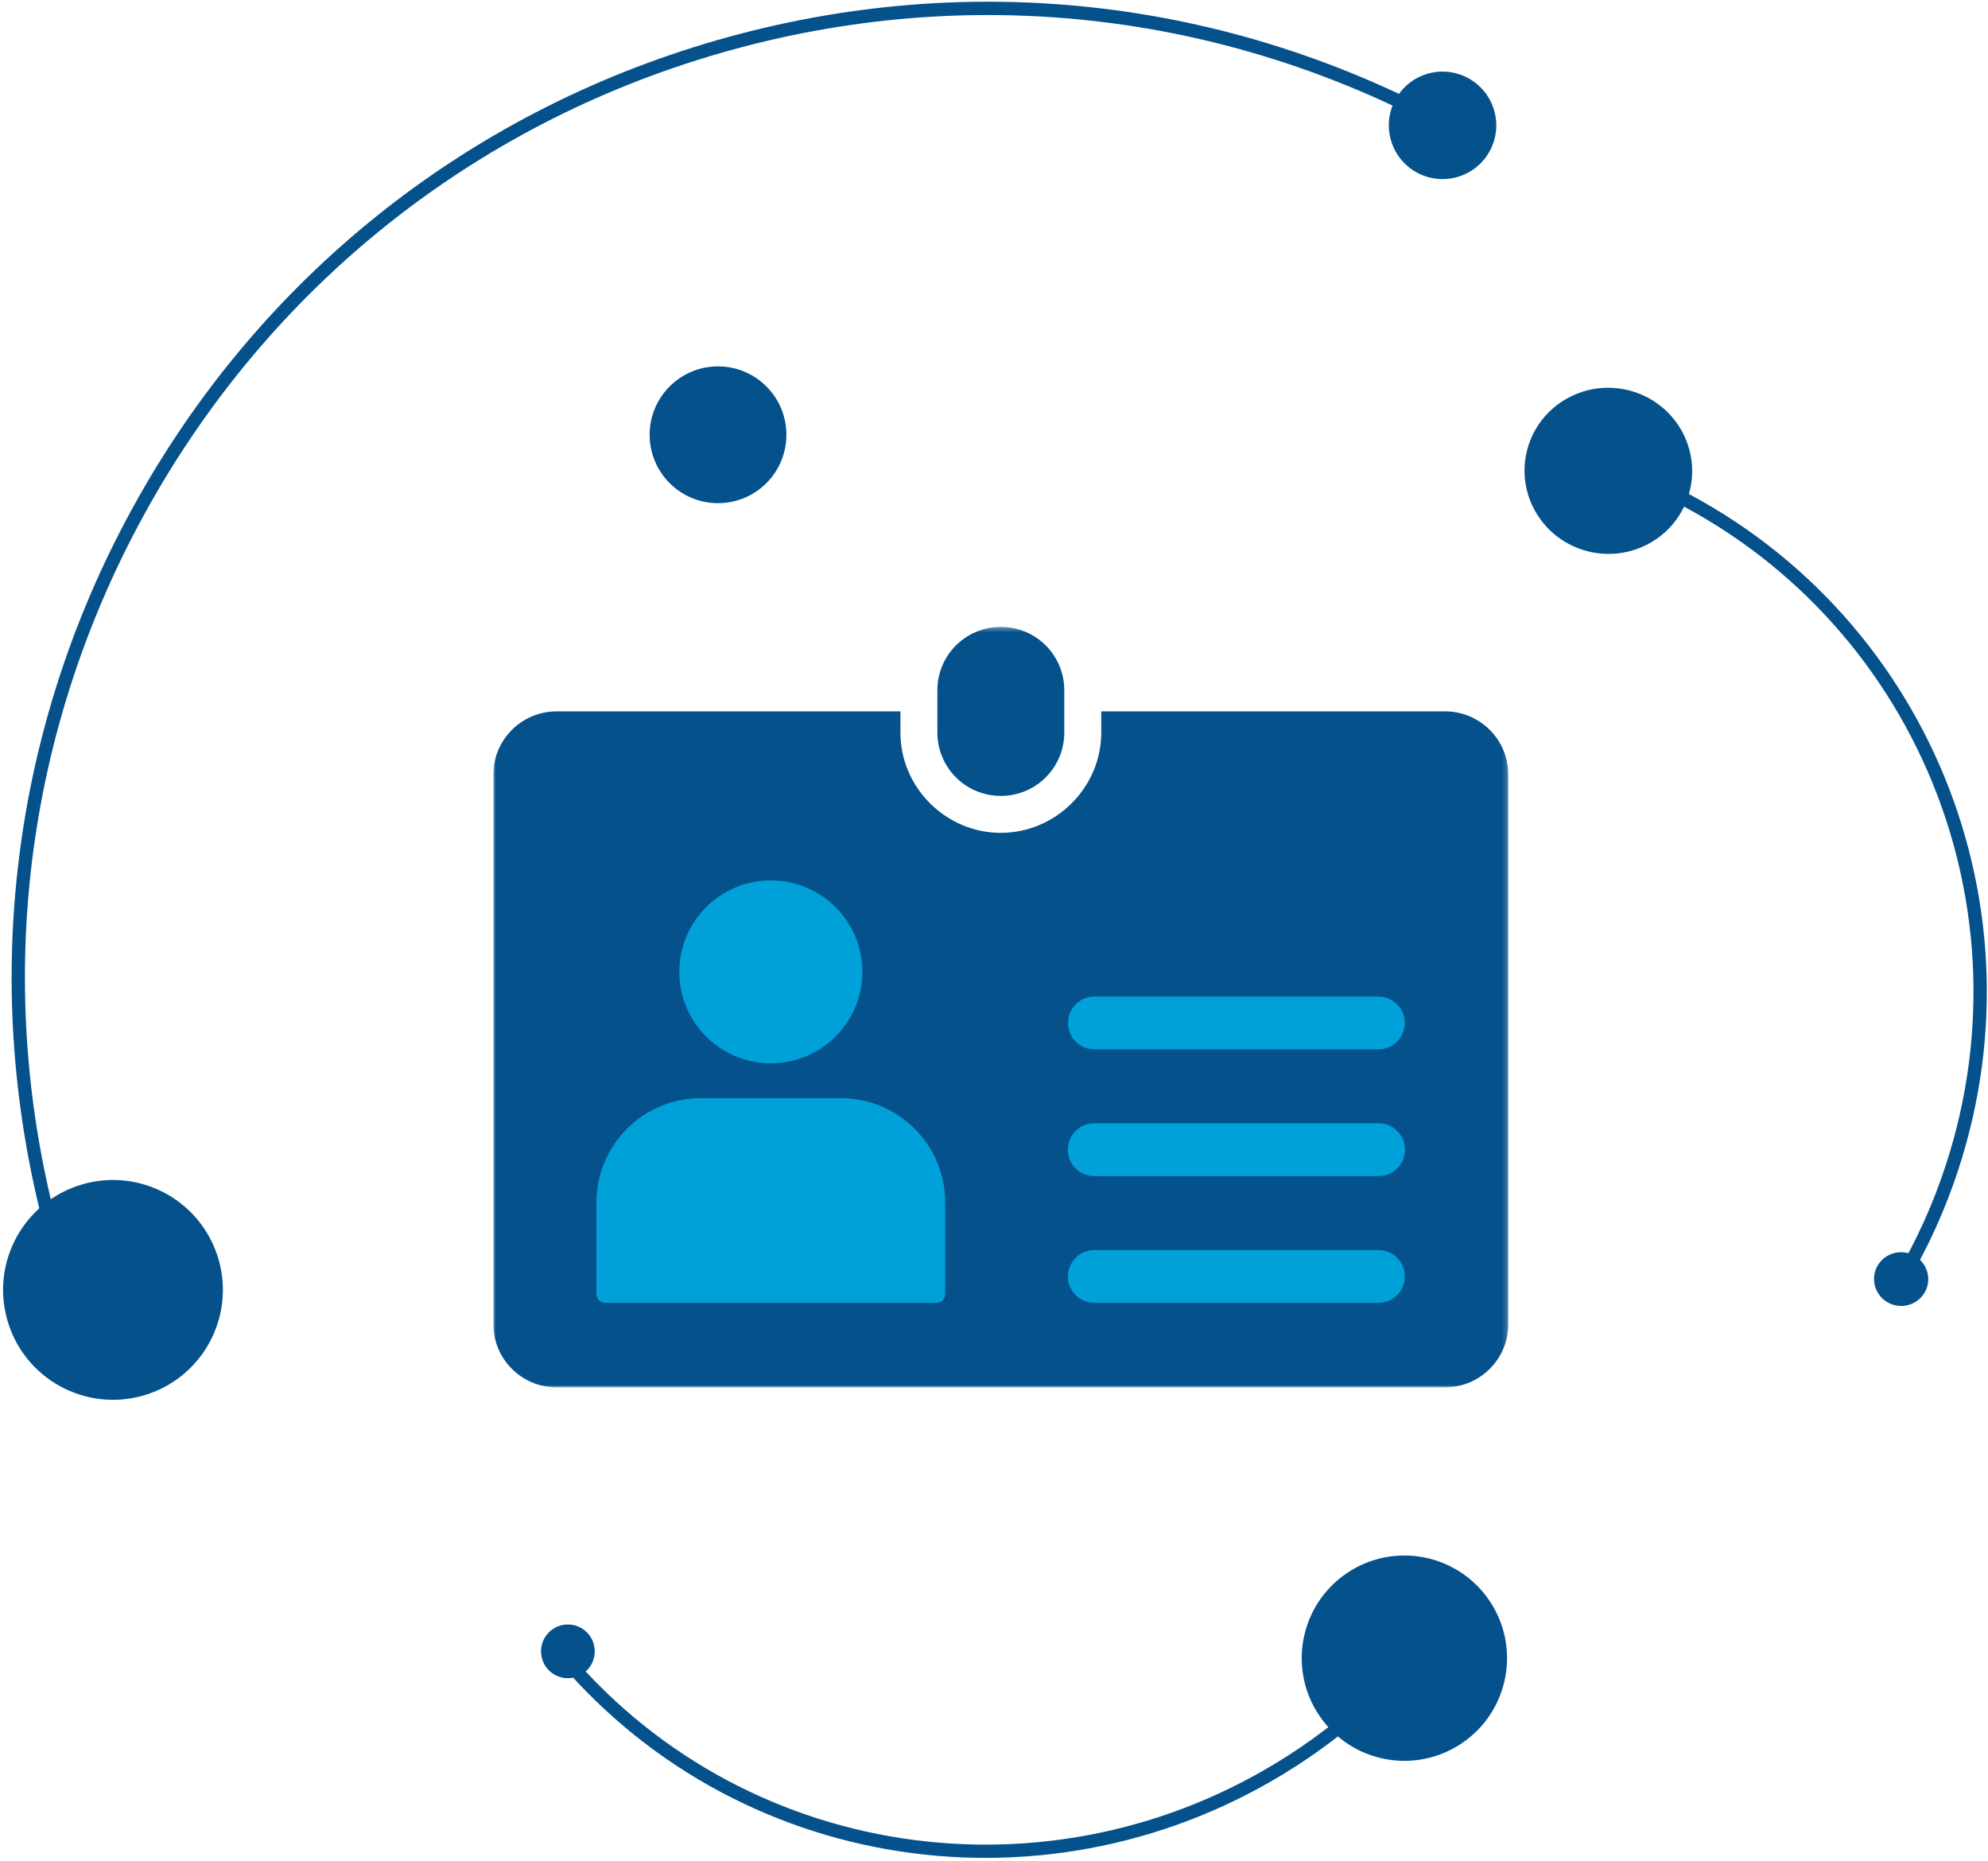 <?xml version="1.0" encoding="UTF-8"?>
<svg width="407px" height="381px" viewBox="0 0 407 381" version="1.1" xmlns="http://www.w3.org/2000/svg" xmlns:xlink="http://www.w3.org/1999/xlink">
    <!-- Generator: Sketch 51.2 (57519) - http://www.bohemiancoding.com/sketch -->
    <title>Group 18</title>
    <desc>Created with Sketch.</desc>
    <defs>
        <polygon id="path-1" points="0 0.327 207.795 0.327 207.795 156 0 156"></polygon>
        <polygon id="path-3" points="0 0 47 0 47 47 0 47"></polygon>
    </defs>
    <g id="final" stroke="none" stroke-width="1" fill="none" fill-rule="evenodd">
        <g id="Persona" transform="translate(-823, -323)">
            <g id="Group-18" transform="translate(749, 270)">
                <g id="Page-1" transform="translate(175, 181)">
                    <path d="M181.73,142 L24.27,142 C18.071,142 13,136.938 13,130.751 L13,58.249 C13,52.062 18.071,47 24.27,47 L181.73,47 C187.929,47 193,52.062 193,58.249 L193,130.751 C193,136.938 187.929,142 181.73,142" id="Fill-1" fill="#00A1D9"></path>
                    <g id="Group-5">
                        <mask id="mask-2" fill="white">
                            <use xlink:href="#path-1"></use>
                        </mask>
                        <g id="Clip-4"></g>
                        <path d="M181.173,127.885 C184.162,127.874 186.593,130.286 186.606,133.272 C186.617,136.257 184.203,138.686 181.214,138.697 C181.148,138.699 181.082,138.697 181.016,138.696 L123.17,138.696 C120.183,138.765 117.704,136.402 117.634,133.416 C117.565,130.432 119.93,127.956 122.917,127.885 C123.002,127.884 123.087,127.884 123.17,127.885 L181.033,127.885 L181.192,127.885 L181.173,127.885 Z M123.186,101.933 L181.064,101.933 C184.052,101.841 186.549,104.188 186.64,107.172 C186.733,110.158 184.385,112.652 181.397,112.745 C181.284,112.748 181.174,112.748 181.064,112.745 L123.186,112.745 C120.199,112.836 117.701,110.49 117.609,107.505 C117.518,104.519 119.866,102.026 122.853,101.933 C122.963,101.93 123.076,101.93 123.186,101.933 Z M42.533,96.79 L71.087,96.79 C82.962,96.79 92.511,106.343 92.511,118.188 L92.511,132.45 L92.511,136.921 C92.511,137.894 91.726,138.696 90.721,138.696 L22.9,138.696 C21.91,138.696 21.109,137.894 21.109,136.921 L21.109,132.45 L21.109,126.205 L21.109,118.186 C21.109,106.342 30.659,96.787 42.533,96.79 Z M123.186,76 L181.064,76 C184.052,75.931 186.53,78.294 186.599,81.278 C186.67,84.262 184.305,86.738 181.317,86.808 C181.233,86.81 181.148,86.81 181.064,86.808 L123.186,86.808 C120.199,86.877 117.72,84.514 117.651,81.53 C117.58,78.546 119.947,76.07 122.935,76 C123.018,75.998 123.101,75.998 123.186,76 Z M56.81,52.214 C67.158,52.217 75.545,60.596 75.548,70.93 C75.554,81.271 67.167,89.659 56.815,89.665 L56.81,89.665 C46.458,89.662 38.069,81.276 38.072,70.935 L38.072,70.93 C38.077,60.596 46.463,52.217 56.81,52.214 Z M12.989,17.618 C5.796,17.618 -0,23.406 -0,30.594 L-0,143.024 C-0,150.21 5.796,156 12.989,156 L194.808,156 C202.001,156 207.795,150.21 207.795,143.024 L207.795,30.592 C207.795,23.406 202.001,17.617 194.808,17.617 L124.46,17.617 L124.46,21.947 C124.46,33.197 115.16,42.485 103.883,42.485 C92.637,42.485 83.339,33.197 83.339,21.947 L83.339,17.617 L12.989,17.618 Z M103.898,0.327 C96.705,0.327 90.909,6.116 90.909,13.304 L90.909,21.947 C90.909,29.135 96.705,34.924 103.898,34.924 C111.092,34.924 116.888,29.135 116.888,21.947 L116.888,13.304 C116.888,6.116 111.092,0.325 103.898,0.327 Z" id="Fill-3" fill="#04518C" mask="url(#mask-2)"></path>
                    </g>
                </g>
                <g id="Group-4">
                    <g id="ego-illustration">
                        <g id="Group-9">
                            <g id="Group" transform="translate(216.795, 173.904) rotate(67) translate(-216.795, -173.904) translate(108.795, -15.096)" fill="#04518C">
                                <path d="M195.306,332.701 C182.949,331.429 171.897,340.42 170.624,352.778 C169.355,365.14 178.342,376.192 190.703,377.461 C203.065,378.734 214.112,369.747 215.385,357.385 C216.658,345.023 207.667,333.974 195.306,332.701 Z" id="Fill-13" transform="translate(193.005, 355.081) rotate(1) translate(-193.005, -355.081) "></path>
                                <path d="M81.054,0.433 C75.012,-0.188 69.609,4.205 68.986,10.248 C68.365,16.291 72.76,21.695 78.802,22.316 C84.845,22.939 90.248,18.544 90.869,12.5 C91.49,6.457 87.097,1.054 81.054,0.433 Z" id="Fill-15" transform="translate(79.927, 11.375) rotate(1) translate(-79.927, -11.375) "></path>
                                <path d="M192.839,363 C189.877,362.826 186.887,362.586 183.952,362.282 C130.691,356.82 82.756,331.015 48.969,289.62 C15.183,248.222 -0.404,196.19 5.075,143.107 C10.653,89.083 37.24,40.743 79.941,7 L81.639,9.131 C39.517,42.417 13.291,90.098 7.789,143.384 C2.383,195.746 17.76,247.068 51.085,287.9 C84.41,328.734 131.695,354.191 184.23,359.577 C187.127,359.876 190.076,360.11 193,360.284 L192.839,363 Z" id="Fill-17" transform="translate(98.5, 185) rotate(1) translate(-98.5, -185) "></path>
                            </g>
                            <g id="Group-14" transform="translate(183, 313)">
                                <g id="Group-12">
                                    <g id="Group-2" transform="translate(103.52, 82.794) scale(1, -1) rotate(-66) translate(-103.52, -82.794) translate(54.52, -8.706)" fill="#04518C">
                                        <path d="M97.122,165.08 C99.166,153.653 91.561,142.736 80.134,140.693 C68.707,138.649 57.79,146.259 55.747,157.681 C53.703,169.108 61.308,180.025 72.735,182.068 C84.162,184.112 95.079,176.507 97.122,165.08" id="Fill-19"></path>
                                        <path d="M6.467,0.087 C3.479,-0.448 0.621,1.542 0.087,4.533 C-0.448,7.521 1.542,10.379 4.533,10.913 C7.523,11.448 10.379,9.458 10.913,6.467 C11.448,3.477 9.458,0.621 6.467,0.087 Z" id="Fill-22"></path>
                                        <path d="M77.635,157.944 C80.765,150.345 83.084,142.337 84.528,134.145 C94.591,77.036 60.83,21.789 6,5.636 L6.754,3 C62.917,19.545 97.497,76.133 87.187,134.628 C85.709,143.017 83.336,151.217 80.127,159 L77.635,157.944 Z" id="Fill-25"></path>
                                    </g>
                                    <g id="Page-1" transform="translate(154, 54)">
                                        <mask id="mask-4" fill="white">
                                            <use xlink:href="#path-3"></use>
                                        </mask>
                                        <g id="Clip-2"></g>
                                    </g>
                                </g>
                            </g>
                        </g>
                        <g id="Group-2" transform="translate(430.718, 225.945) rotate(8) translate(-430.718, -225.945) translate(375.718, 136.945)" fill="#04518C">
                            <g id="Group-16" transform="translate(0, -0)">
                                <path d="M34.062,19.992 C35.731,10.75 29.52,1.921 20.188,0.268 C10.856,-1.384 1.94,4.77 0.271,14.008 C-1.398,23.25 4.813,32.079 14.145,33.732 C23.478,35.384 32.394,29.234 34.062,19.992" id="Fill-19"></path>
                                <path d="M100.531,167.087 C97.514,166.552 94.627,168.542 94.088,171.533 C93.548,174.521 95.557,177.379 98.577,177.913 C101.597,178.448 104.48,176.458 105.02,173.467 C105.56,170.477 103.55,167.621 100.531,167.087 Z" id="Fill-22"></path>
                                <path d="M98.396,171.944 C101.557,164.345 103.899,156.337 105.356,148.145 C115.518,91.036 81.427,35.789 26.059,19.636 L26.82,17 C83.534,33.545 118.452,90.133 108.042,148.628 C106.549,157.017 104.153,165.217 100.913,173 L98.396,171.944 Z" id="Fill-25"></path>
                            </g>
                        </g>
                    </g>
                </g>
                <path d="M235,142 C235,134.27 228.732,128 220.999,128 C213.268,128 207,134.27 207,142 C207,149.73 213.268,156 220.999,156 C228.732,156 235,149.73 235,142" id="Fill-29" fill="#04518C"></path>
            </g>
        </g>
    </g>
</svg>